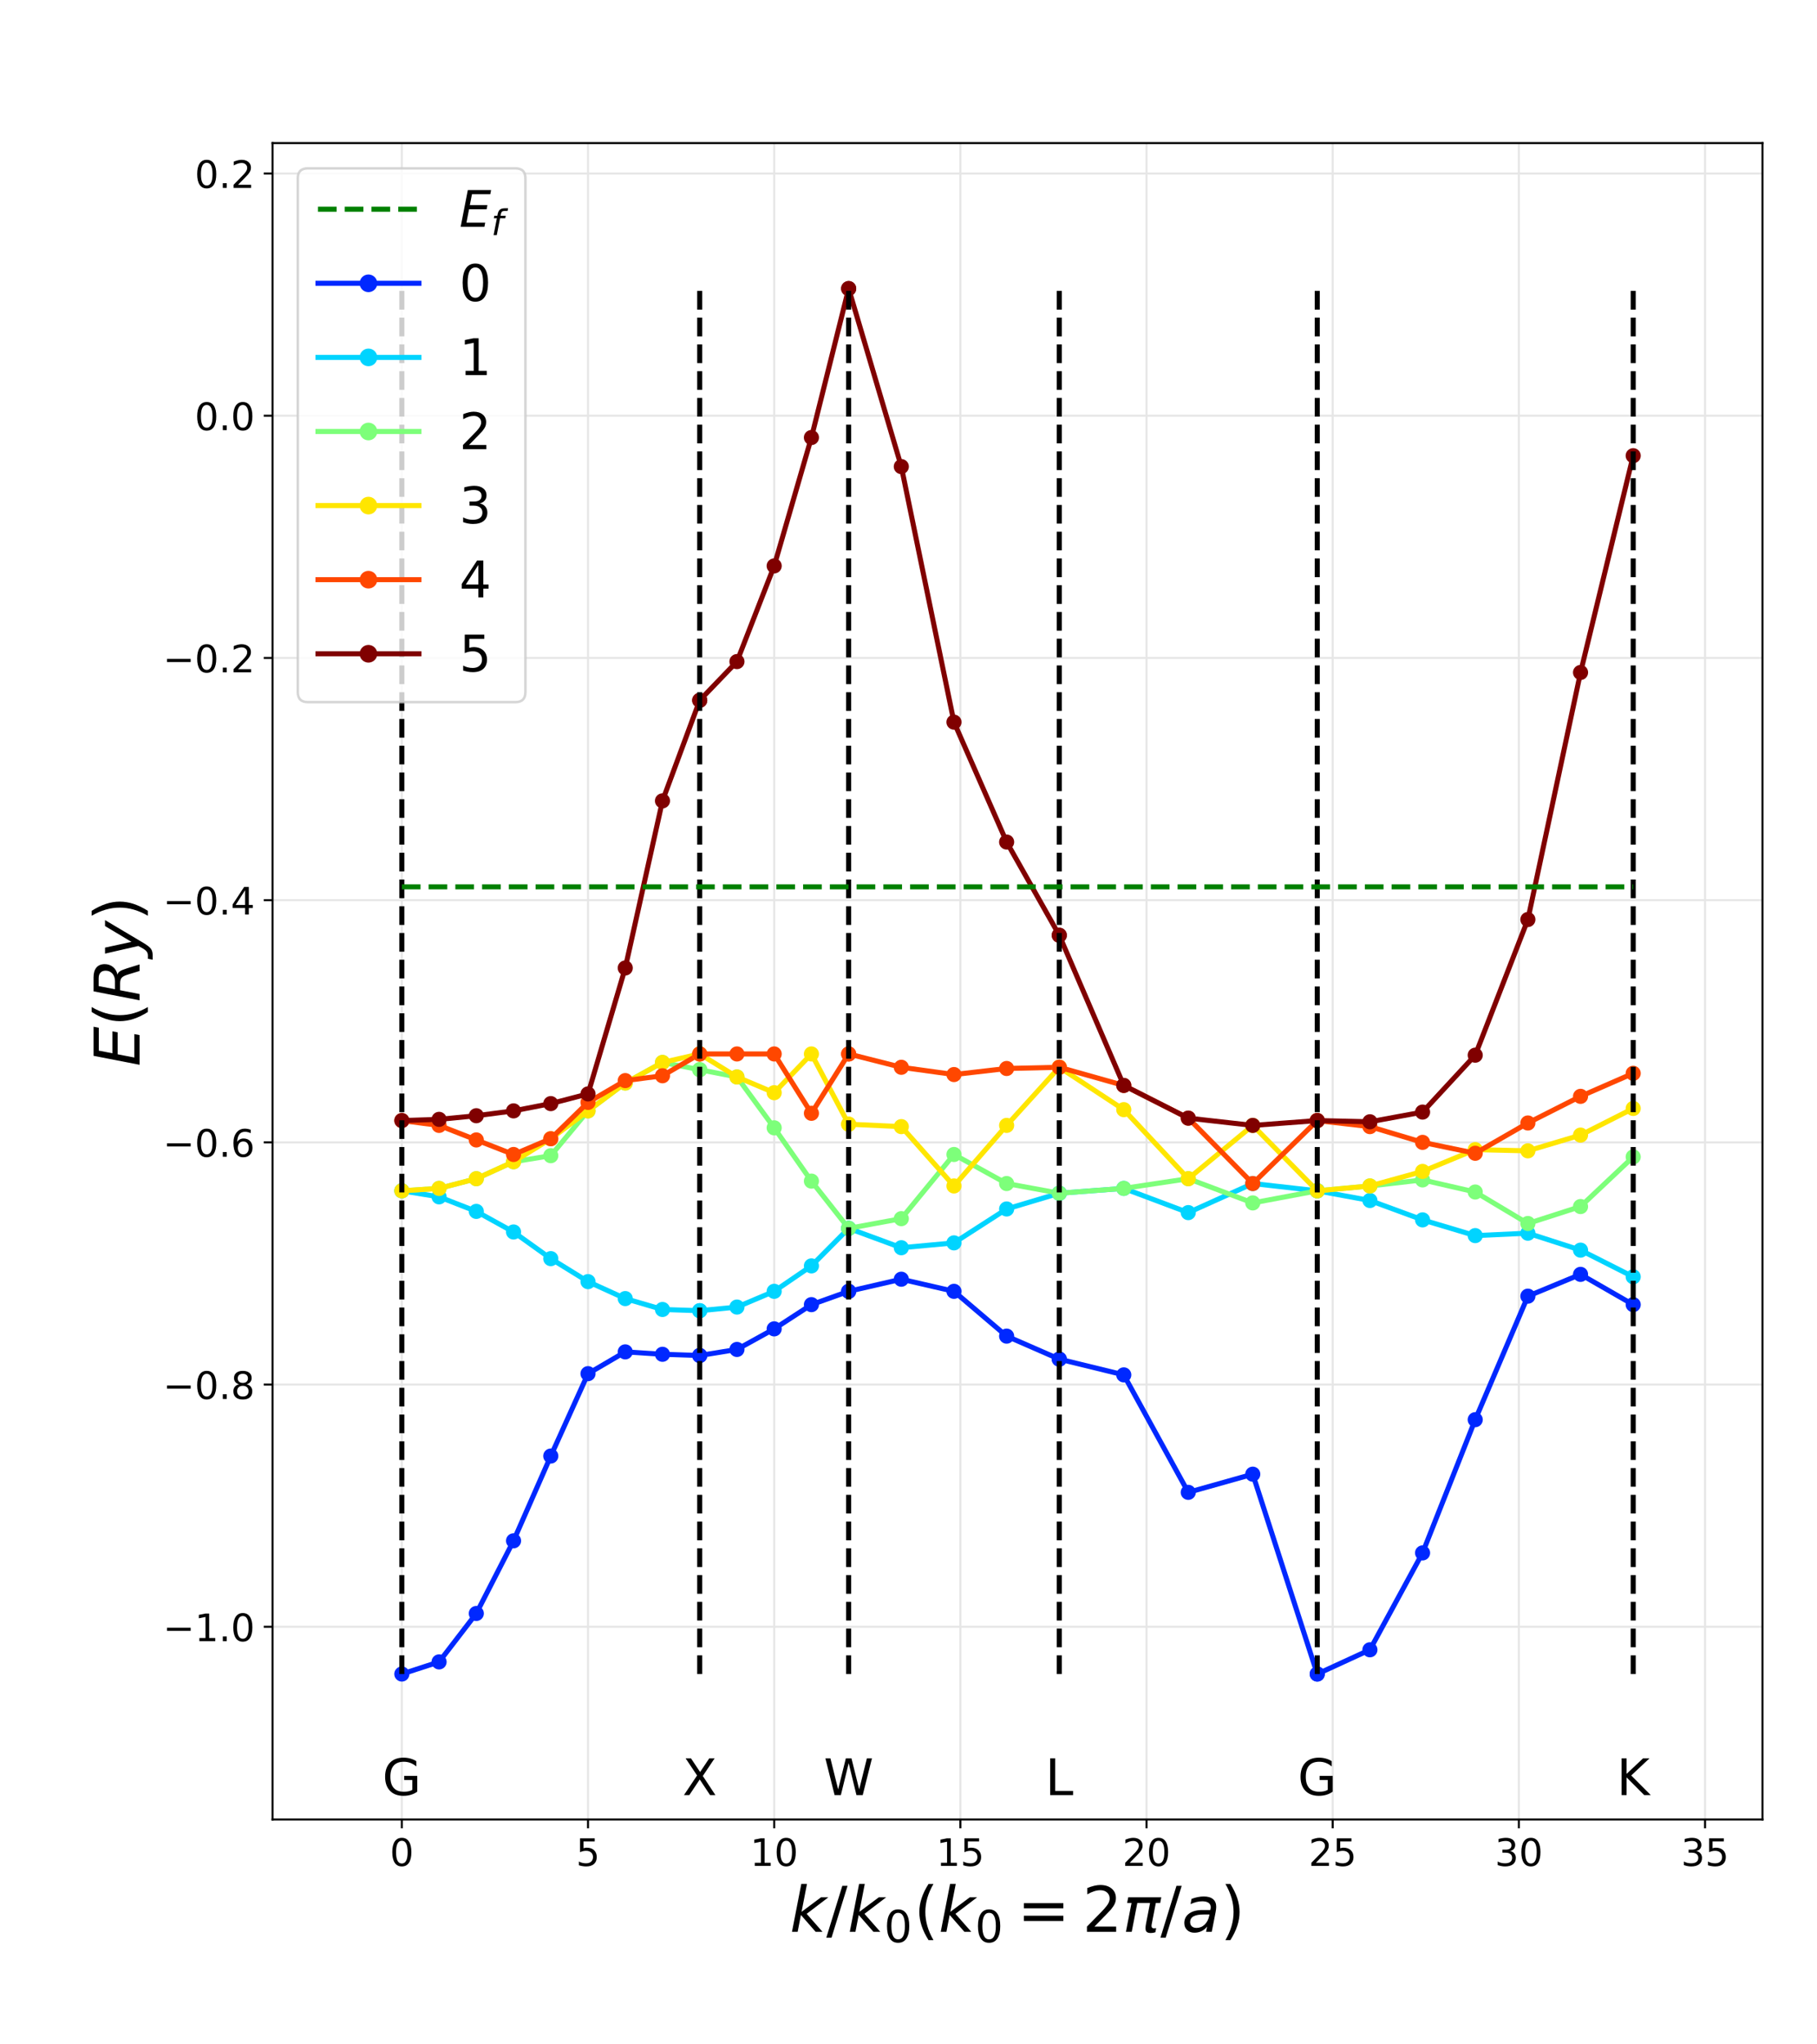 <?xml version="1.0" encoding="utf-8" standalone="no"?>
<!DOCTYPE svg PUBLIC "-//W3C//DTD SVG 1.1//EN"
  "http://www.w3.org/Graphics/SVG/1.1/DTD/svg11.dtd">
<!-- Created with matplotlib (https://matplotlib.org/) -->
<svg height="810pt" version="1.1" viewBox="0 0 720 810" width="720pt" xmlns="http://www.w3.org/2000/svg" xmlns:xlink="http://www.w3.org/1999/xlink">
 <defs>
  <style type="text/css">*{stroke-linecap:butt;stroke-linejoin:round;}</style>
 </defs>
 <g id="figure_1">
  <g id="patch_1">
   <path d="M 0 810 
L 720 810 
L 720 0 
L 0 0 
z
" style="fill:#ffffff;"/>
  </g>
  <g id="axes_1">
   <g id="patch_2">
    <path d="M 108 720.9 
L 698.4 720.9 
L 698.4 56.7 
L 108 56.7 
z
" style="fill:#ffffff;"/>
   </g>
   <g id="matplotlib.axis_1">
    <g id="xtick_1">
     <g id="line2d_1">
      <path clip-path="url(#p0146013456)" d="M 159.233 720.9 
L 159.233 56.7 
" style="fill:none;stroke:#e6e6e6;stroke-linecap:square;stroke-width:0.8;"/>
     </g>
     <g id="line2d_2">
      <defs>
       <path d="M 0 0 
L 0 3.5 
" id="m170d271cd5" style="stroke:#000000;stroke-width:0.8;"/>
      </defs>
      <g>
       <use style="stroke:#000000;stroke-width:0.8;" x="159.233" xlink:href="#m170d271cd5" y="720.9"/>
      </g>
     </g>
     <g id="text_1">
      <!-- 0 -->
      <g transform="translate(154.461 739.298)scale(0.15 -0.15)">
       <defs>
        <path d="M 31.781 66.406 
Q 24.172 66.406 20.328 58.906 
Q 16.5 51.422 16.5 36.375 
Q 16.5 21.391 20.328 13.891 
Q 24.172 6.391 31.781 6.391 
Q 39.453 6.391 43.281 13.891 
Q 47.125 21.391 47.125 36.375 
Q 47.125 51.422 43.281 58.906 
Q 39.453 66.406 31.781 66.406 
z
M 31.781 74.219 
Q 44.047 74.219 50.516 64.516 
Q 56.984 54.828 56.984 36.375 
Q 56.984 17.969 50.516 8.266 
Q 44.047 -1.422 31.781 -1.422 
Q 19.531 -1.422 13.062 8.266 
Q 6.594 17.969 6.594 36.375 
Q 6.594 54.828 13.062 64.516 
Q 19.531 74.219 31.781 74.219 
z
" id="DejaVuSans-48"/>
       </defs>
       <use xlink:href="#DejaVuSans-48"/>
      </g>
     </g>
    </g>
    <g id="xtick_2">
     <g id="line2d_3">
      <path clip-path="url(#p0146013456)" d="M 233.005 720.9 
L 233.005 56.7 
" style="fill:none;stroke:#e6e6e6;stroke-linecap:square;stroke-width:0.8;"/>
     </g>
     <g id="line2d_4">
      <g>
       <use style="stroke:#000000;stroke-width:0.8;" x="233.005" xlink:href="#m170d271cd5" y="720.9"/>
      </g>
     </g>
     <g id="text_2">
      <!-- 5 -->
      <g transform="translate(228.233 739.298)scale(0.15 -0.15)">
       <defs>
        <path d="M 10.797 72.906 
L 49.516 72.906 
L 49.516 64.594 
L 19.828 64.594 
L 19.828 46.734 
Q 21.969 47.469 24.109 47.828 
Q 26.266 48.188 28.422 48.188 
Q 40.625 48.188 47.75 41.5 
Q 54.891 34.812 54.891 23.391 
Q 54.891 11.625 47.562 5.094 
Q 40.234 -1.422 26.906 -1.422 
Q 22.312 -1.422 17.547 -0.641 
Q 12.797 0.141 7.719 1.703 
L 7.719 11.625 
Q 12.109 9.234 16.797 8.062 
Q 21.484 6.891 26.703 6.891 
Q 35.156 6.891 40.078 11.328 
Q 45.016 15.766 45.016 23.391 
Q 45.016 31 40.078 35.438 
Q 35.156 39.891 26.703 39.891 
Q 22.75 39.891 18.812 39.016 
Q 14.891 38.141 10.797 36.281 
z
" id="DejaVuSans-53"/>
       </defs>
       <use xlink:href="#DejaVuSans-53"/>
      </g>
     </g>
    </g>
    <g id="xtick_3">
     <g id="line2d_5">
      <path clip-path="url(#p0146013456)" d="M 306.777 720.9 
L 306.777 56.7 
" style="fill:none;stroke:#e6e6e6;stroke-linecap:square;stroke-width:0.8;"/>
     </g>
     <g id="line2d_6">
      <g>
       <use style="stroke:#000000;stroke-width:0.8;" x="306.777" xlink:href="#m170d271cd5" y="720.9"/>
      </g>
     </g>
     <g id="text_3">
      <!-- 10 -->
      <g transform="translate(297.234 739.298)scale(0.15 -0.15)">
       <defs>
        <path d="M 12.406 8.297 
L 28.516 8.297 
L 28.516 63.922 
L 10.984 60.406 
L 10.984 69.391 
L 28.422 72.906 
L 38.281 72.906 
L 38.281 8.297 
L 54.391 8.297 
L 54.391 0 
L 12.406 0 
z
" id="DejaVuSans-49"/>
       </defs>
       <use xlink:href="#DejaVuSans-49"/>
       <use x="63.623" xlink:href="#DejaVuSans-48"/>
      </g>
     </g>
    </g>
    <g id="xtick_4">
     <g id="line2d_7">
      <path clip-path="url(#p0146013456)" d="M 380.549 720.9 
L 380.549 56.7 
" style="fill:none;stroke:#e6e6e6;stroke-linecap:square;stroke-width:0.8;"/>
     </g>
     <g id="line2d_8">
      <g>
       <use style="stroke:#000000;stroke-width:0.8;" x="380.549" xlink:href="#m170d271cd5" y="720.9"/>
      </g>
     </g>
     <g id="text_4">
      <!-- 15 -->
      <g transform="translate(371.006 739.298)scale(0.15 -0.15)">
       <use xlink:href="#DejaVuSans-49"/>
       <use x="63.623" xlink:href="#DejaVuSans-53"/>
      </g>
     </g>
    </g>
    <g id="xtick_5">
     <g id="line2d_9">
      <path clip-path="url(#p0146013456)" d="M 454.322 720.9 
L 454.322 56.7 
" style="fill:none;stroke:#e6e6e6;stroke-linecap:square;stroke-width:0.8;"/>
     </g>
     <g id="line2d_10">
      <g>
       <use style="stroke:#000000;stroke-width:0.8;" x="454.322" xlink:href="#m170d271cd5" y="720.9"/>
      </g>
     </g>
     <g id="text_5">
      <!-- 20 -->
      <g transform="translate(444.778 739.298)scale(0.15 -0.15)">
       <defs>
        <path d="M 19.188 8.297 
L 53.609 8.297 
L 53.609 0 
L 7.328 0 
L 7.328 8.297 
Q 12.938 14.109 22.625 23.891 
Q 32.328 33.688 34.812 36.531 
Q 39.547 41.844 41.422 45.531 
Q 43.312 49.219 43.312 52.781 
Q 43.312 58.594 39.234 62.25 
Q 35.156 65.922 28.609 65.922 
Q 23.969 65.922 18.812 64.312 
Q 13.672 62.703 7.812 59.422 
L 7.812 69.391 
Q 13.766 71.781 18.938 73 
Q 24.125 74.219 28.422 74.219 
Q 39.75 74.219 46.484 68.547 
Q 53.219 62.891 53.219 53.422 
Q 53.219 48.922 51.531 44.891 
Q 49.859 40.875 45.406 35.406 
Q 44.188 33.984 37.641 27.219 
Q 31.109 20.453 19.188 8.297 
z
" id="DejaVuSans-50"/>
       </defs>
       <use xlink:href="#DejaVuSans-50"/>
       <use x="63.623" xlink:href="#DejaVuSans-48"/>
      </g>
     </g>
    </g>
    <g id="xtick_6">
     <g id="line2d_11">
      <path clip-path="url(#p0146013456)" d="M 528.094 720.9 
L 528.094 56.7 
" style="fill:none;stroke:#e6e6e6;stroke-linecap:square;stroke-width:0.8;"/>
     </g>
     <g id="line2d_12">
      <g>
       <use style="stroke:#000000;stroke-width:0.8;" x="528.094" xlink:href="#m170d271cd5" y="720.9"/>
      </g>
     </g>
     <g id="text_6">
      <!-- 25 -->
      <g transform="translate(518.55 739.298)scale(0.15 -0.15)">
       <use xlink:href="#DejaVuSans-50"/>
       <use x="63.623" xlink:href="#DejaVuSans-53"/>
      </g>
     </g>
    </g>
    <g id="xtick_7">
     <g id="line2d_13">
      <path clip-path="url(#p0146013456)" d="M 601.866 720.9 
L 601.866 56.7 
" style="fill:none;stroke:#e6e6e6;stroke-linecap:square;stroke-width:0.8;"/>
     </g>
     <g id="line2d_14">
      <g>
       <use style="stroke:#000000;stroke-width:0.8;" x="601.866" xlink:href="#m170d271cd5" y="720.9"/>
      </g>
     </g>
     <g id="text_7">
      <!-- 30 -->
      <g transform="translate(592.322 739.298)scale(0.15 -0.15)">
       <defs>
        <path d="M 40.578 39.312 
Q 47.656 37.797 51.625 33 
Q 55.609 28.219 55.609 21.188 
Q 55.609 10.406 48.188 4.484 
Q 40.766 -1.422 27.094 -1.422 
Q 22.516 -1.422 17.656 -0.516 
Q 12.797 0.391 7.625 2.203 
L 7.625 11.719 
Q 11.719 9.328 16.594 8.109 
Q 21.484 6.891 26.812 6.891 
Q 36.078 6.891 40.938 10.547 
Q 45.797 14.203 45.797 21.188 
Q 45.797 27.641 41.281 31.266 
Q 36.766 34.906 28.719 34.906 
L 20.219 34.906 
L 20.219 43.016 
L 29.109 43.016 
Q 36.375 43.016 40.234 45.922 
Q 44.094 48.828 44.094 54.297 
Q 44.094 59.906 40.109 62.906 
Q 36.141 65.922 28.719 65.922 
Q 24.656 65.922 20.016 65.031 
Q 15.375 64.156 9.812 62.312 
L 9.812 71.094 
Q 15.438 72.656 20.344 73.438 
Q 25.25 74.219 29.594 74.219 
Q 40.828 74.219 47.359 69.109 
Q 53.906 64.016 53.906 55.328 
Q 53.906 49.266 50.438 45.094 
Q 46.969 40.922 40.578 39.312 
z
" id="DejaVuSans-51"/>
       </defs>
       <use xlink:href="#DejaVuSans-51"/>
       <use x="63.623" xlink:href="#DejaVuSans-48"/>
      </g>
     </g>
    </g>
    <g id="xtick_8">
     <g id="line2d_15">
      <path clip-path="url(#p0146013456)" d="M 675.638 720.9 
L 675.638 56.7 
" style="fill:none;stroke:#e6e6e6;stroke-linecap:square;stroke-width:0.8;"/>
     </g>
     <g id="line2d_16">
      <g>
       <use style="stroke:#000000;stroke-width:0.8;" x="675.638" xlink:href="#m170d271cd5" y="720.9"/>
      </g>
     </g>
     <g id="text_8">
      <!-- 35 -->
      <g transform="translate(666.094 739.298)scale(0.15 -0.15)">
       <use xlink:href="#DejaVuSans-51"/>
       <use x="63.623" xlink:href="#DejaVuSans-53"/>
      </g>
     </g>
    </g>
    <g id="text_9">
     <!-- $k/k_0(k_0=2\pi/a)$ -->
     <g transform="translate(312.95 765.413)scale(0.25 -0.25)">
      <defs>
       <path d="M 18.312 75.984 
L 27.297 75.984 
L 18.703 31.688 
L 49.516 54.688 
L 61.188 54.688 
L 26.812 28.516 
L 51.906 0 
L 41.016 0 
L 17.672 26.703 
L 12.5 0 
L 3.516 0 
z
" id="DejaVuSans-Oblique-107"/>
       <path d="M 25.391 72.906 
L 33.688 72.906 
L 8.297 -9.281 
L 0 -9.281 
z
" id="DejaVuSans-47"/>
       <path d="M 31 75.875 
Q 24.469 64.656 21.281 53.656 
Q 18.109 42.672 18.109 31.391 
Q 18.109 20.125 21.312 9.062 
Q 24.516 -2 31 -13.188 
L 23.188 -13.188 
Q 15.875 -1.703 12.234 9.375 
Q 8.594 20.453 8.594 31.391 
Q 8.594 42.281 12.203 53.312 
Q 15.828 64.359 23.188 75.875 
z
" id="DejaVuSans-40"/>
       <path d="M 10.594 45.406 
L 73.188 45.406 
L 73.188 37.203 
L 10.594 37.203 
z
M 10.594 25.484 
L 73.188 25.484 
L 73.188 17.188 
L 10.594 17.188 
z
" id="DejaVuSans-61"/>
       <path d="M 9.125 54.688 
L 61.531 54.688 
L 59.766 45.703 
L 52.875 45.703 
L 46.344 12.109 
Q 45.656 8.594 46.578 7.031 
Q 47.469 5.516 50.141 5.516 
Q 50.875 5.516 51.953 5.672 
Q 53.078 5.766 53.422 5.812 
L 52.156 -0.688 
Q 50.344 -1.312 48.484 -1.609 
Q 46.578 -1.906 44.781 -1.906 
Q 38.922 -1.906 37.312 1.266 
Q 35.688 4.5 37.359 13.094 
L 43.703 45.703 
L 23.531 45.703 
L 14.656 0 
L 5.469 0 
L 14.359 45.703 
L 7.375 45.703 
z
" id="DejaVuSans-Oblique-960"/>
       <path d="M 53.719 31.203 
L 47.609 0 
L 38.625 0 
L 40.281 8.297 
Q 36.328 3.422 31.266 1 
Q 26.219 -1.422 20.016 -1.422 
Q 13.031 -1.422 8.562 2.844 
Q 4.109 7.125 4.109 13.812 
Q 4.109 23.391 11.75 28.953 
Q 19.391 34.516 32.812 34.516 
L 45.312 34.516 
L 45.797 36.922 
Q 45.906 37.312 45.953 37.766 
Q 46 38.234 46 39.203 
Q 46 43.562 42.453 45.969 
Q 38.922 48.391 32.516 48.391 
Q 28.125 48.391 23.5 47.266 
Q 18.891 46.141 14.016 43.891 
L 15.578 52.203 
Q 20.656 54.109 25.516 55.047 
Q 30.375 56 34.906 56 
Q 44.578 56 49.625 51.797 
Q 54.688 47.609 54.688 39.594 
Q 54.688 37.984 54.438 35.812 
Q 54.203 33.641 53.719 31.203 
z
M 44 27.484 
L 35.016 27.484 
Q 23.969 27.484 18.672 24.531 
Q 13.375 21.578 13.375 15.375 
Q 13.375 11.078 16.078 8.641 
Q 18.797 6.203 23.578 6.203 
Q 30.906 6.203 36.375 11.453 
Q 41.844 16.703 43.609 25.484 
z
" id="DejaVuSans-Oblique-97"/>
       <path d="M 8.016 75.875 
L 15.828 75.875 
Q 23.141 64.359 26.781 53.312 
Q 30.422 42.281 30.422 31.391 
Q 30.422 20.453 26.781 9.375 
Q 23.141 -1.703 15.828 -13.188 
L 8.016 -13.188 
Q 14.5 -2 17.703 9.062 
Q 20.906 20.125 20.906 31.391 
Q 20.906 42.672 17.703 53.656 
Q 14.5 64.656 8.016 75.875 
z
" id="DejaVuSans-41"/>
      </defs>
      <use transform="translate(0 0.016)" xlink:href="#DejaVuSans-Oblique-107"/>
      <use transform="translate(57.91 0.016)" xlink:href="#DejaVuSans-47"/>
      <use transform="translate(91.602 0.016)" xlink:href="#DejaVuSans-Oblique-107"/>
      <use transform="translate(149.512 -16.391)scale(0.7)" xlink:href="#DejaVuSans-48"/>
      <use transform="translate(196.782 0.016)" xlink:href="#DejaVuSans-40"/>
      <use transform="translate(235.796 0.016)" xlink:href="#DejaVuSans-Oblique-107"/>
      <use transform="translate(293.706 -16.391)scale(0.7)" xlink:href="#DejaVuSans-48"/>
      <use transform="translate(360.459 0.016)" xlink:href="#DejaVuSans-61"/>
      <use transform="translate(463.73 0.016)" xlink:href="#DejaVuSans-50"/>
      <use transform="translate(527.354 0.016)" xlink:href="#DejaVuSans-Oblique-960"/>
      <use transform="translate(587.559 0.016)" xlink:href="#DejaVuSans-47"/>
      <use transform="translate(621.25 0.016)" xlink:href="#DejaVuSans-Oblique-97"/>
      <use transform="translate(682.529 0.016)" xlink:href="#DejaVuSans-41"/>
     </g>
    </g>
   </g>
   <g id="matplotlib.axis_2">
    <g id="ytick_1">
     <g id="line2d_17">
      <path clip-path="url(#p0146013456)" d="M 108 644.549 
L 698.4 644.549 
" style="fill:none;stroke:#e6e6e6;stroke-linecap:square;stroke-width:0.8;"/>
     </g>
     <g id="line2d_18">
      <defs>
       <path d="M 0 0 
L -3.5 0 
" id="m4e72b4920c" style="stroke:#000000;stroke-width:0.8;"/>
      </defs>
      <g>
       <use style="stroke:#000000;stroke-width:0.8;" x="108" xlink:href="#m4e72b4920c" y="644.549"/>
      </g>
     </g>
     <g id="text_10">
      <!-- −1.0 -->
      <g transform="translate(64.576 650.248)scale(0.15 -0.15)">
       <defs>
        <path d="M 10.594 35.5 
L 73.188 35.5 
L 73.188 27.203 
L 10.594 27.203 
z
" id="DejaVuSans-8722"/>
        <path d="M 10.688 12.406 
L 21 12.406 
L 21 0 
L 10.688 0 
z
" id="DejaVuSans-46"/>
       </defs>
       <use xlink:href="#DejaVuSans-8722"/>
       <use x="83.789" xlink:href="#DejaVuSans-49"/>
       <use x="147.412" xlink:href="#DejaVuSans-46"/>
       <use x="179.199" xlink:href="#DejaVuSans-48"/>
      </g>
     </g>
    </g>
    <g id="ytick_2">
     <g id="line2d_19">
      <path clip-path="url(#p0146013456)" d="M 108 548.583 
L 698.4 548.583 
" style="fill:none;stroke:#e6e6e6;stroke-linecap:square;stroke-width:0.8;"/>
     </g>
     <g id="line2d_20">
      <g>
       <use style="stroke:#000000;stroke-width:0.8;" x="108" xlink:href="#m4e72b4920c" y="548.583"/>
      </g>
     </g>
     <g id="text_11">
      <!-- −0.8 -->
      <g transform="translate(64.576 554.282)scale(0.15 -0.15)">
       <defs>
        <path d="M 31.781 34.625 
Q 24.75 34.625 20.719 30.859 
Q 16.703 27.094 16.703 20.516 
Q 16.703 13.922 20.719 10.156 
Q 24.75 6.391 31.781 6.391 
Q 38.812 6.391 42.859 10.172 
Q 46.922 13.969 46.922 20.516 
Q 46.922 27.094 42.891 30.859 
Q 38.875 34.625 31.781 34.625 
z
M 21.922 38.812 
Q 15.578 40.375 12.031 44.719 
Q 8.5 49.078 8.5 55.328 
Q 8.5 64.062 14.719 69.141 
Q 20.953 74.219 31.781 74.219 
Q 42.672 74.219 48.875 69.141 
Q 55.078 64.062 55.078 55.328 
Q 55.078 49.078 51.531 44.719 
Q 48 40.375 41.703 38.812 
Q 48.828 37.156 52.797 32.312 
Q 56.781 27.484 56.781 20.516 
Q 56.781 9.906 50.312 4.234 
Q 43.844 -1.422 31.781 -1.422 
Q 19.734 -1.422 13.25 4.234 
Q 6.781 9.906 6.781 20.516 
Q 6.781 27.484 10.781 32.312 
Q 14.797 37.156 21.922 38.812 
z
M 18.312 54.391 
Q 18.312 48.734 21.844 45.562 
Q 25.391 42.391 31.781 42.391 
Q 38.141 42.391 41.719 45.562 
Q 45.312 48.734 45.312 54.391 
Q 45.312 60.062 41.719 63.234 
Q 38.141 66.406 31.781 66.406 
Q 25.391 66.406 21.844 63.234 
Q 18.312 60.062 18.312 54.391 
z
" id="DejaVuSans-56"/>
       </defs>
       <use xlink:href="#DejaVuSans-8722"/>
       <use x="83.789" xlink:href="#DejaVuSans-48"/>
       <use x="147.412" xlink:href="#DejaVuSans-46"/>
       <use x="179.199" xlink:href="#DejaVuSans-56"/>
      </g>
     </g>
    </g>
    <g id="ytick_3">
     <g id="line2d_21">
      <path clip-path="url(#p0146013456)" d="M 108 452.617 
L 698.4 452.617 
" style="fill:none;stroke:#e6e6e6;stroke-linecap:square;stroke-width:0.8;"/>
     </g>
     <g id="line2d_22">
      <g>
       <use style="stroke:#000000;stroke-width:0.8;" x="108" xlink:href="#m4e72b4920c" y="452.617"/>
      </g>
     </g>
     <g id="text_12">
      <!-- −0.6 -->
      <g transform="translate(64.576 458.316)scale(0.15 -0.15)">
       <defs>
        <path d="M 33.016 40.375 
Q 26.375 40.375 22.484 35.828 
Q 18.609 31.297 18.609 23.391 
Q 18.609 15.531 22.484 10.953 
Q 26.375 6.391 33.016 6.391 
Q 39.656 6.391 43.531 10.953 
Q 47.406 15.531 47.406 23.391 
Q 47.406 31.297 43.531 35.828 
Q 39.656 40.375 33.016 40.375 
z
M 52.594 71.297 
L 52.594 62.312 
Q 48.875 64.062 45.094 64.984 
Q 41.312 65.922 37.594 65.922 
Q 27.828 65.922 22.672 59.328 
Q 17.531 52.734 16.797 39.406 
Q 19.672 43.656 24.016 45.922 
Q 28.375 48.188 33.594 48.188 
Q 44.578 48.188 50.953 41.516 
Q 57.328 34.859 57.328 23.391 
Q 57.328 12.156 50.688 5.359 
Q 44.047 -1.422 33.016 -1.422 
Q 20.359 -1.422 13.672 8.266 
Q 6.984 17.969 6.984 36.375 
Q 6.984 53.656 15.188 63.938 
Q 23.391 74.219 37.203 74.219 
Q 40.922 74.219 44.703 73.484 
Q 48.484 72.75 52.594 71.297 
z
" id="DejaVuSans-54"/>
       </defs>
       <use xlink:href="#DejaVuSans-8722"/>
       <use x="83.789" xlink:href="#DejaVuSans-48"/>
       <use x="147.412" xlink:href="#DejaVuSans-46"/>
       <use x="179.199" xlink:href="#DejaVuSans-54"/>
      </g>
     </g>
    </g>
    <g id="ytick_4">
     <g id="line2d_23">
      <path clip-path="url(#p0146013456)" d="M 108 356.651 
L 698.4 356.651 
" style="fill:none;stroke:#e6e6e6;stroke-linecap:square;stroke-width:0.8;"/>
     </g>
     <g id="line2d_24">
      <g>
       <use style="stroke:#000000;stroke-width:0.8;" x="108" xlink:href="#m4e72b4920c" y="356.651"/>
      </g>
     </g>
     <g id="text_13">
      <!-- −0.4 -->
      <g transform="translate(64.576 362.35)scale(0.15 -0.15)">
       <defs>
        <path d="M 37.797 64.312 
L 12.891 25.391 
L 37.797 25.391 
z
M 35.203 72.906 
L 47.609 72.906 
L 47.609 25.391 
L 58.016 25.391 
L 58.016 17.188 
L 47.609 17.188 
L 47.609 0 
L 37.797 0 
L 37.797 17.188 
L 4.891 17.188 
L 4.891 26.703 
z
" id="DejaVuSans-52"/>
       </defs>
       <use xlink:href="#DejaVuSans-8722"/>
       <use x="83.789" xlink:href="#DejaVuSans-48"/>
       <use x="147.412" xlink:href="#DejaVuSans-46"/>
       <use x="179.199" xlink:href="#DejaVuSans-52"/>
      </g>
     </g>
    </g>
    <g id="ytick_5">
     <g id="line2d_25">
      <path clip-path="url(#p0146013456)" d="M 108 260.685 
L 698.4 260.685 
" style="fill:none;stroke:#e6e6e6;stroke-linecap:square;stroke-width:0.8;"/>
     </g>
     <g id="line2d_26">
      <g>
       <use style="stroke:#000000;stroke-width:0.8;" x="108" xlink:href="#m4e72b4920c" y="260.685"/>
      </g>
     </g>
     <g id="text_14">
      <!-- −0.2 -->
      <g transform="translate(64.576 266.384)scale(0.15 -0.15)">
       <use xlink:href="#DejaVuSans-8722"/>
       <use x="83.789" xlink:href="#DejaVuSans-48"/>
       <use x="147.412" xlink:href="#DejaVuSans-46"/>
       <use x="179.199" xlink:href="#DejaVuSans-50"/>
      </g>
     </g>
    </g>
    <g id="ytick_6">
     <g id="line2d_27">
      <path clip-path="url(#p0146013456)" d="M 108 164.719 
L 698.4 164.719 
" style="fill:none;stroke:#e6e6e6;stroke-linecap:square;stroke-width:0.8;"/>
     </g>
     <g id="line2d_28">
      <g>
       <use style="stroke:#000000;stroke-width:0.8;" x="108" xlink:href="#m4e72b4920c" y="164.719"/>
      </g>
     </g>
     <g id="text_15">
      <!-- 0.0 -->
      <g transform="translate(77.145 170.418)scale(0.15 -0.15)">
       <use xlink:href="#DejaVuSans-48"/>
       <use x="63.623" xlink:href="#DejaVuSans-46"/>
       <use x="95.41" xlink:href="#DejaVuSans-48"/>
      </g>
     </g>
    </g>
    <g id="ytick_7">
     <g id="line2d_29">
      <path clip-path="url(#p0146013456)" d="M 108 68.753 
L 698.4 68.753 
" style="fill:none;stroke:#e6e6e6;stroke-linecap:square;stroke-width:0.8;"/>
     </g>
     <g id="line2d_30">
      <g>
       <use style="stroke:#000000;stroke-width:0.8;" x="108" xlink:href="#m4e72b4920c" y="68.753"/>
      </g>
     </g>
     <g id="text_16">
      <!-- 0.2 -->
      <g transform="translate(77.145 74.452)scale(0.15 -0.15)">
       <use xlink:href="#DejaVuSans-48"/>
       <use x="63.623" xlink:href="#DejaVuSans-46"/>
       <use x="95.41" xlink:href="#DejaVuSans-50"/>
      </g>
     </g>
    </g>
    <g id="text_17">
     <!-- $E(Ry)$ -->
     <g transform="translate(55.326 422.55)rotate(-90)scale(0.25 -0.25)">
      <defs>
       <path d="M 16.891 72.906 
L 62.984 72.906 
L 61.375 64.594 
L 25.094 64.594 
L 20.906 43.016 
L 55.719 43.016 
L 54.109 34.719 
L 19.281 34.719 
L 14.203 8.297 
L 51.312 8.297 
L 49.703 0 
L 2.688 0 
z
" id="DejaVuSans-Oblique-69"/>
       <path d="M 25.203 64.797 
L 20.219 38.922 
L 32.906 38.922 
Q 40.375 38.922 44.984 43.047 
Q 49.609 47.172 49.609 53.812 
Q 49.609 59.125 46.5 61.953 
Q 43.406 64.797 37.594 64.797 
z
M 43.312 35.016 
Q 46.438 34.281 48.516 31.391 
Q 50.594 28.516 53.328 19.922 
L 59.516 0 
L 49.125 0 
L 43.406 18.703 
Q 41.219 25.922 38.328 28.359 
Q 35.453 30.812 29.5 30.812 
L 18.609 30.812 
L 12.594 0 
L 2.688 0 
L 16.891 72.906 
L 39.109 72.906 
Q 49.219 72.906 54.609 68.328 
Q 60.016 63.766 60.016 55.172 
Q 60.016 47.562 55.422 41.984 
Q 50.828 36.422 43.312 35.016 
z
" id="DejaVuSans-Oblique-82"/>
       <path d="M 24.812 -5.078 
Q 18.562 -15.578 14.625 -18.188 
Q 10.688 -20.797 4.594 -20.797 
L -2.484 -20.797 
L -0.984 -13.281 
L 4.203 -13.281 
Q 7.953 -13.281 10.594 -11.234 
Q 13.234 -9.188 16.5 -3.219 
L 19.281 2 
L 7.172 54.688 
L 16.703 54.688 
L 25.781 12.797 
L 50.875 54.688 
L 60.297 54.688 
z
" id="DejaVuSans-Oblique-121"/>
      </defs>
      <use transform="translate(0 0.125)" xlink:href="#DejaVuSans-Oblique-69"/>
      <use transform="translate(63.184 0.125)" xlink:href="#DejaVuSans-40"/>
      <use transform="translate(102.197 0.125)" xlink:href="#DejaVuSans-Oblique-82"/>
      <use transform="translate(171.68 0.125)" xlink:href="#DejaVuSans-Oblique-121"/>
      <use transform="translate(230.859 0.125)" xlink:href="#DejaVuSans-41"/>
     </g>
    </g>
   </g>
   <g id="line2d_31">
    <path clip-path="url(#p0146013456)" d="M 159.233 663.263 
L 173.987 658.465 
L 188.742 639.271 
L 203.496 610.481 
L 218.251 576.893 
L 233.005 544.265 
L 247.76 535.628 
L 262.514 536.588 
L 277.268 537.067 
" style="fill:none;stroke:#0028ff;stroke-linecap:square;stroke-width:2;"/>
    <defs>
     <path d="M 0 2.5 
C 0.663 2.5 1.299 2.237 1.768 1.768 
C 2.237 1.299 2.5 0.663 2.5 0 
C 2.5 -0.663 2.237 -1.299 1.768 -1.768 
C 1.299 -2.237 0.663 -2.5 0 -2.5 
C -0.663 -2.5 -1.299 -2.237 -1.768 -1.768 
C -2.237 -1.299 -2.5 -0.663 -2.5 0 
C -2.5 0.663 -2.237 1.299 -1.768 1.768 
C -1.299 2.237 -0.663 2.5 0 2.5 
z
" id="ma9a9732bdf" style="stroke:#0028ff;"/>
    </defs>
    <g clip-path="url(#p0146013456)">
     <use style="fill:#0028ff;stroke:#0028ff;" x="159.233" xlink:href="#ma9a9732bdf" y="663.263"/>
     <use style="fill:#0028ff;stroke:#0028ff;" x="173.987" xlink:href="#ma9a9732bdf" y="658.465"/>
     <use style="fill:#0028ff;stroke:#0028ff;" x="188.742" xlink:href="#ma9a9732bdf" y="639.271"/>
     <use style="fill:#0028ff;stroke:#0028ff;" x="203.496" xlink:href="#ma9a9732bdf" y="610.481"/>
     <use style="fill:#0028ff;stroke:#0028ff;" x="218.251" xlink:href="#ma9a9732bdf" y="576.893"/>
     <use style="fill:#0028ff;stroke:#0028ff;" x="233.005" xlink:href="#ma9a9732bdf" y="544.265"/>
     <use style="fill:#0028ff;stroke:#0028ff;" x="247.76" xlink:href="#ma9a9732bdf" y="535.628"/>
     <use style="fill:#0028ff;stroke:#0028ff;" x="262.514" xlink:href="#ma9a9732bdf" y="536.588"/>
     <use style="fill:#0028ff;stroke:#0028ff;" x="277.268" xlink:href="#ma9a9732bdf" y="537.067"/>
    </g>
   </g>
   <g id="line2d_32">
    <path clip-path="url(#p0146013456)" d="M 159.233 471.811 
L 173.987 474.21 
L 188.742 479.968 
L 203.496 488.125 
L 218.251 498.681 
L 233.005 507.798 
L 247.76 514.515 
L 262.514 518.834 
L 277.268 519.314 
" style="fill:none;stroke:#00d4ff;stroke-linecap:square;stroke-width:2;"/>
    <defs>
     <path d="M 0 2.5 
C 0.663 2.5 1.299 2.237 1.768 1.768 
C 2.237 1.299 2.5 0.663 2.5 0 
C 2.5 -0.663 2.237 -1.299 1.768 -1.768 
C 1.299 -2.237 0.663 -2.5 0 -2.5 
C -0.663 -2.5 -1.299 -2.237 -1.768 -1.768 
C -2.237 -1.299 -2.5 -0.663 -2.5 0 
C -2.5 0.663 -2.237 1.299 -1.768 1.768 
C -1.299 2.237 -0.663 2.5 0 2.5 
z
" id="m35da5cf509" style="stroke:#00d4ff;"/>
    </defs>
    <g clip-path="url(#p0146013456)">
     <use style="fill:#00d4ff;stroke:#00d4ff;" x="159.233" xlink:href="#m35da5cf509" y="471.811"/>
     <use style="fill:#00d4ff;stroke:#00d4ff;" x="173.987" xlink:href="#m35da5cf509" y="474.21"/>
     <use style="fill:#00d4ff;stroke:#00d4ff;" x="188.742" xlink:href="#m35da5cf509" y="479.968"/>
     <use style="fill:#00d4ff;stroke:#00d4ff;" x="203.496" xlink:href="#m35da5cf509" y="488.125"/>
     <use style="fill:#00d4ff;stroke:#00d4ff;" x="218.251" xlink:href="#m35da5cf509" y="498.681"/>
     <use style="fill:#00d4ff;stroke:#00d4ff;" x="233.005" xlink:href="#m35da5cf509" y="507.798"/>
     <use style="fill:#00d4ff;stroke:#00d4ff;" x="247.76" xlink:href="#m35da5cf509" y="514.515"/>
     <use style="fill:#00d4ff;stroke:#00d4ff;" x="262.514" xlink:href="#m35da5cf509" y="518.834"/>
     <use style="fill:#00d4ff;stroke:#00d4ff;" x="277.268" xlink:href="#m35da5cf509" y="519.314"/>
    </g>
   </g>
   <g id="line2d_33">
    <path clip-path="url(#p0146013456)" d="M 159.233 471.811 
L 173.987 470.851 
L 188.742 467.012 
L 203.496 460.295 
L 218.251 457.896 
L 233.005 440.142 
L 247.76 429.106 
L 262.514 420.949 
L 277.268 423.828 
" style="fill:none;stroke:#7dff7a;stroke-linecap:square;stroke-width:2;"/>
    <defs>
     <path d="M 0 2.5 
C 0.663 2.5 1.299 2.237 1.768 1.768 
C 2.237 1.299 2.5 0.663 2.5 0 
C 2.5 -0.663 2.237 -1.299 1.768 -1.768 
C 1.299 -2.237 0.663 -2.5 0 -2.5 
C -0.663 -2.5 -1.299 -2.237 -1.768 -1.768 
C -2.237 -1.299 -2.5 -0.663 -2.5 0 
C -2.5 0.663 -2.237 1.299 -1.768 1.768 
C -1.299 2.237 -0.663 2.5 0 2.5 
z
" id="m42f88a4734" style="stroke:#7dff7a;"/>
    </defs>
    <g clip-path="url(#p0146013456)">
     <use style="fill:#7dff7a;stroke:#7dff7a;" x="159.233" xlink:href="#m42f88a4734" y="471.811"/>
     <use style="fill:#7dff7a;stroke:#7dff7a;" x="173.987" xlink:href="#m42f88a4734" y="470.851"/>
     <use style="fill:#7dff7a;stroke:#7dff7a;" x="188.742" xlink:href="#m42f88a4734" y="467.012"/>
     <use style="fill:#7dff7a;stroke:#7dff7a;" x="203.496" xlink:href="#m42f88a4734" y="460.295"/>
     <use style="fill:#7dff7a;stroke:#7dff7a;" x="218.251" xlink:href="#m42f88a4734" y="457.896"/>
     <use style="fill:#7dff7a;stroke:#7dff7a;" x="233.005" xlink:href="#m42f88a4734" y="440.142"/>
     <use style="fill:#7dff7a;stroke:#7dff7a;" x="247.76" xlink:href="#m42f88a4734" y="429.106"/>
     <use style="fill:#7dff7a;stroke:#7dff7a;" x="262.514" xlink:href="#m42f88a4734" y="420.949"/>
     <use style="fill:#7dff7a;stroke:#7dff7a;" x="277.268" xlink:href="#m42f88a4734" y="423.828"/>
    </g>
   </g>
   <g id="line2d_34">
    <path clip-path="url(#p0146013456)" d="M 159.233 471.811 
L 173.987 470.851 
L 188.742 467.012 
L 203.496 460.295 
L 218.251 451.178 
L 233.005 440.142 
L 247.76 429.106 
L 262.514 420.949 
L 277.268 417.59 
" style="fill:none;stroke:#ffe600;stroke-linecap:square;stroke-width:2;"/>
    <defs>
     <path d="M 0 2.5 
C 0.663 2.5 1.299 2.237 1.768 1.768 
C 2.237 1.299 2.5 0.663 2.5 0 
C 2.5 -0.663 2.237 -1.299 1.768 -1.768 
C 1.299 -2.237 0.663 -2.5 0 -2.5 
C -0.663 -2.5 -1.299 -2.237 -1.768 -1.768 
C -2.237 -1.299 -2.5 -0.663 -2.5 0 
C -2.5 0.663 -2.237 1.299 -1.768 1.768 
C -1.299 2.237 -0.663 2.5 0 2.5 
z
" id="m6030e50a50" style="stroke:#ffe600;"/>
    </defs>
    <g clip-path="url(#p0146013456)">
     <use style="fill:#ffe600;stroke:#ffe600;" x="159.233" xlink:href="#m6030e50a50" y="471.811"/>
     <use style="fill:#ffe600;stroke:#ffe600;" x="173.987" xlink:href="#m6030e50a50" y="470.851"/>
     <use style="fill:#ffe600;stroke:#ffe600;" x="188.742" xlink:href="#m6030e50a50" y="467.012"/>
     <use style="fill:#ffe600;stroke:#ffe600;" x="203.496" xlink:href="#m6030e50a50" y="460.295"/>
     <use style="fill:#ffe600;stroke:#ffe600;" x="218.251" xlink:href="#m6030e50a50" y="451.178"/>
     <use style="fill:#ffe600;stroke:#ffe600;" x="233.005" xlink:href="#m6030e50a50" y="440.142"/>
     <use style="fill:#ffe600;stroke:#ffe600;" x="247.76" xlink:href="#m6030e50a50" y="429.106"/>
     <use style="fill:#ffe600;stroke:#ffe600;" x="262.514" xlink:href="#m6030e50a50" y="420.949"/>
     <use style="fill:#ffe600;stroke:#ffe600;" x="277.268" xlink:href="#m6030e50a50" y="417.59"/>
    </g>
   </g>
   <g id="line2d_35">
    <path clip-path="url(#p0146013456)" d="M 159.233 443.98 
L 173.987 445.9 
L 188.742 451.658 
L 203.496 457.416 
L 218.251 451.178 
L 233.005 436.783 
L 247.76 428.146 
L 262.514 426.227 
L 277.268 417.59 
" style="fill:none;stroke:#ff4700;stroke-linecap:square;stroke-width:2;"/>
    <defs>
     <path d="M 0 2.5 
C 0.663 2.5 1.299 2.237 1.768 1.768 
C 2.237 1.299 2.5 0.663 2.5 0 
C 2.5 -0.663 2.237 -1.299 1.768 -1.768 
C 1.299 -2.237 0.663 -2.5 0 -2.5 
C -0.663 -2.5 -1.299 -2.237 -1.768 -1.768 
C -2.237 -1.299 -2.5 -0.663 -2.5 0 
C -2.5 0.663 -2.237 1.299 -1.768 1.768 
C -1.299 2.237 -0.663 2.5 0 2.5 
z
" id="m897efa0b2e" style="stroke:#ff4700;"/>
    </defs>
    <g clip-path="url(#p0146013456)">
     <use style="fill:#ff4700;stroke:#ff4700;" x="159.233" xlink:href="#m897efa0b2e" y="443.98"/>
     <use style="fill:#ff4700;stroke:#ff4700;" x="173.987" xlink:href="#m897efa0b2e" y="445.9"/>
     <use style="fill:#ff4700;stroke:#ff4700;" x="188.742" xlink:href="#m897efa0b2e" y="451.658"/>
     <use style="fill:#ff4700;stroke:#ff4700;" x="203.496" xlink:href="#m897efa0b2e" y="457.416"/>
     <use style="fill:#ff4700;stroke:#ff4700;" x="218.251" xlink:href="#m897efa0b2e" y="451.178"/>
     <use style="fill:#ff4700;stroke:#ff4700;" x="233.005" xlink:href="#m897efa0b2e" y="436.783"/>
     <use style="fill:#ff4700;stroke:#ff4700;" x="247.76" xlink:href="#m897efa0b2e" y="428.146"/>
     <use style="fill:#ff4700;stroke:#ff4700;" x="262.514" xlink:href="#m897efa0b2e" y="426.227"/>
     <use style="fill:#ff4700;stroke:#ff4700;" x="277.268" xlink:href="#m897efa0b2e" y="417.59"/>
    </g>
   </g>
   <g id="line2d_36">
    <path clip-path="url(#p0146013456)" d="M 159.233 443.98 
L 173.987 443.501 
L 188.742 442.061 
L 203.496 440.142 
L 218.251 437.263 
L 233.005 433.424 
L 247.76 383.522 
L 262.514 317.305 
L 277.268 277.479 
" style="fill:none;stroke:#800000;stroke-linecap:square;stroke-width:2;"/>
    <defs>
     <path d="M 0 2.5 
C 0.663 2.5 1.299 2.237 1.768 1.768 
C 2.237 1.299 2.5 0.663 2.5 0 
C 2.5 -0.663 2.237 -1.299 1.768 -1.768 
C 1.299 -2.237 0.663 -2.5 0 -2.5 
C -0.663 -2.5 -1.299 -2.237 -1.768 -1.768 
C -2.237 -1.299 -2.5 -0.663 -2.5 0 
C -2.5 0.663 -2.237 1.299 -1.768 1.768 
C -1.299 2.237 -0.663 2.5 0 2.5 
z
" id="mec75b552d7" style="stroke:#800000;"/>
    </defs>
    <g clip-path="url(#p0146013456)">
     <use style="fill:#800000;stroke:#800000;" x="159.233" xlink:href="#mec75b552d7" y="443.98"/>
     <use style="fill:#800000;stroke:#800000;" x="173.987" xlink:href="#mec75b552d7" y="443.501"/>
     <use style="fill:#800000;stroke:#800000;" x="188.742" xlink:href="#mec75b552d7" y="442.061"/>
     <use style="fill:#800000;stroke:#800000;" x="203.496" xlink:href="#mec75b552d7" y="440.142"/>
     <use style="fill:#800000;stroke:#800000;" x="218.251" xlink:href="#mec75b552d7" y="437.263"/>
     <use style="fill:#800000;stroke:#800000;" x="233.005" xlink:href="#mec75b552d7" y="433.424"/>
     <use style="fill:#800000;stroke:#800000;" x="247.76" xlink:href="#mec75b552d7" y="383.522"/>
     <use style="fill:#800000;stroke:#800000;" x="262.514" xlink:href="#mec75b552d7" y="317.305"/>
     <use style="fill:#800000;stroke:#800000;" x="277.268" xlink:href="#mec75b552d7" y="277.479"/>
    </g>
   </g>
   <g id="line2d_37">
    <path clip-path="url(#p0146013456)" d="M 159.233 663.263 
L 159.233 114.337 
" style="fill:none;stroke:#000000;stroke-dasharray:7.4,3.2;stroke-dashoffset:0;stroke-width:2;"/>
   </g>
   <g id="line2d_38">
    <path clip-path="url(#p0146013456)" d="M 277.268 537.067 
L 292.023 534.668 
L 306.777 526.511 
L 321.532 516.915 
L 336.286 511.637 
" style="fill:none;stroke:#0028ff;stroke-linecap:square;stroke-width:2;"/>
    <g clip-path="url(#p0146013456)">
     <use style="fill:#0028ff;stroke:#0028ff;" x="277.268" xlink:href="#ma9a9732bdf" y="537.067"/>
     <use style="fill:#0028ff;stroke:#0028ff;" x="292.023" xlink:href="#ma9a9732bdf" y="534.668"/>
     <use style="fill:#0028ff;stroke:#0028ff;" x="306.777" xlink:href="#ma9a9732bdf" y="526.511"/>
     <use style="fill:#0028ff;stroke:#0028ff;" x="321.532" xlink:href="#ma9a9732bdf" y="516.915"/>
     <use style="fill:#0028ff;stroke:#0028ff;" x="336.286" xlink:href="#ma9a9732bdf" y="511.637"/>
    </g>
   </g>
   <g id="line2d_39">
    <path clip-path="url(#p0146013456)" d="M 277.268 519.314 
L 292.023 517.874 
L 306.777 511.637 
L 321.532 501.56 
L 336.286 486.685 
" style="fill:none;stroke:#00d4ff;stroke-linecap:square;stroke-width:2;"/>
    <g clip-path="url(#p0146013456)">
     <use style="fill:#00d4ff;stroke:#00d4ff;" x="277.268" xlink:href="#m35da5cf509" y="519.314"/>
     <use style="fill:#00d4ff;stroke:#00d4ff;" x="292.023" xlink:href="#m35da5cf509" y="517.874"/>
     <use style="fill:#00d4ff;stroke:#00d4ff;" x="306.777" xlink:href="#m35da5cf509" y="511.637"/>
     <use style="fill:#00d4ff;stroke:#00d4ff;" x="321.532" xlink:href="#m35da5cf509" y="501.56"/>
     <use style="fill:#00d4ff;stroke:#00d4ff;" x="336.286" xlink:href="#m35da5cf509" y="486.685"/>
    </g>
   </g>
   <g id="line2d_40">
    <path clip-path="url(#p0146013456)" d="M 277.268 423.828 
L 292.023 426.707 
L 306.777 446.859 
L 321.532 467.972 
L 336.286 486.685 
" style="fill:none;stroke:#7dff7a;stroke-linecap:square;stroke-width:2;"/>
    <g clip-path="url(#p0146013456)">
     <use style="fill:#7dff7a;stroke:#7dff7a;" x="277.268" xlink:href="#m42f88a4734" y="423.828"/>
     <use style="fill:#7dff7a;stroke:#7dff7a;" x="292.023" xlink:href="#m42f88a4734" y="426.707"/>
     <use style="fill:#7dff7a;stroke:#7dff7a;" x="306.777" xlink:href="#m42f88a4734" y="446.859"/>
     <use style="fill:#7dff7a;stroke:#7dff7a;" x="321.532" xlink:href="#m42f88a4734" y="467.972"/>
     <use style="fill:#7dff7a;stroke:#7dff7a;" x="336.286" xlink:href="#m42f88a4734" y="486.685"/>
    </g>
   </g>
   <g id="line2d_41">
    <path clip-path="url(#p0146013456)" d="M 277.268 417.59 
L 292.023 426.707 
L 306.777 432.944 
L 321.532 417.59 
L 336.286 445.42 
" style="fill:none;stroke:#ffe600;stroke-linecap:square;stroke-width:2;"/>
    <g clip-path="url(#p0146013456)">
     <use style="fill:#ffe600;stroke:#ffe600;" x="277.268" xlink:href="#m6030e50a50" y="417.59"/>
     <use style="fill:#ffe600;stroke:#ffe600;" x="292.023" xlink:href="#m6030e50a50" y="426.707"/>
     <use style="fill:#ffe600;stroke:#ffe600;" x="306.777" xlink:href="#m6030e50a50" y="432.944"/>
     <use style="fill:#ffe600;stroke:#ffe600;" x="321.532" xlink:href="#m6030e50a50" y="417.59"/>
     <use style="fill:#ffe600;stroke:#ffe600;" x="336.286" xlink:href="#m6030e50a50" y="445.42"/>
    </g>
   </g>
   <g id="line2d_42">
    <path clip-path="url(#p0146013456)" d="M 277.268 417.59 
L 292.023 417.59 
L 306.777 417.59 
L 321.532 441.101 
L 336.286 417.59 
" style="fill:none;stroke:#ff4700;stroke-linecap:square;stroke-width:2;"/>
    <g clip-path="url(#p0146013456)">
     <use style="fill:#ff4700;stroke:#ff4700;" x="277.268" xlink:href="#m897efa0b2e" y="417.59"/>
     <use style="fill:#ff4700;stroke:#ff4700;" x="292.023" xlink:href="#m897efa0b2e" y="417.59"/>
     <use style="fill:#ff4700;stroke:#ff4700;" x="306.777" xlink:href="#m897efa0b2e" y="417.59"/>
     <use style="fill:#ff4700;stroke:#ff4700;" x="321.532" xlink:href="#m897efa0b2e" y="441.101"/>
     <use style="fill:#ff4700;stroke:#ff4700;" x="336.286" xlink:href="#m897efa0b2e" y="417.59"/>
    </g>
   </g>
   <g id="line2d_43">
    <path clip-path="url(#p0146013456)" d="M 277.268 277.479 
L 292.023 262.125 
L 306.777 224.218 
L 321.532 173.356 
L 336.286 114.337 
" style="fill:none;stroke:#800000;stroke-linecap:square;stroke-width:2;"/>
    <g clip-path="url(#p0146013456)">
     <use style="fill:#800000;stroke:#800000;" x="277.268" xlink:href="#mec75b552d7" y="277.479"/>
     <use style="fill:#800000;stroke:#800000;" x="292.023" xlink:href="#mec75b552d7" y="262.125"/>
     <use style="fill:#800000;stroke:#800000;" x="306.777" xlink:href="#mec75b552d7" y="224.218"/>
     <use style="fill:#800000;stroke:#800000;" x="321.532" xlink:href="#mec75b552d7" y="173.356"/>
     <use style="fill:#800000;stroke:#800000;" x="336.286" xlink:href="#mec75b552d7" y="114.337"/>
    </g>
   </g>
   <g id="line2d_44">
    <path clip-path="url(#p0146013456)" d="M 277.268 663.263 
L 277.268 114.337 
" style="fill:none;stroke:#000000;stroke-dasharray:7.4,3.2;stroke-dashoffset:0;stroke-width:2;"/>
   </g>
   <g id="line2d_45">
    <path clip-path="url(#p0146013456)" d="M 336.286 511.637 
L 357.152 506.838 
L 378.018 511.637 
L 398.884 529.39 
L 419.75 538.507 
" style="fill:none;stroke:#0028ff;stroke-linecap:square;stroke-width:2;"/>
    <g clip-path="url(#p0146013456)">
     <use style="fill:#0028ff;stroke:#0028ff;" x="336.286" xlink:href="#ma9a9732bdf" y="511.637"/>
     <use style="fill:#0028ff;stroke:#0028ff;" x="357.152" xlink:href="#ma9a9732bdf" y="506.838"/>
     <use style="fill:#0028ff;stroke:#0028ff;" x="378.018" xlink:href="#ma9a9732bdf" y="511.637"/>
     <use style="fill:#0028ff;stroke:#0028ff;" x="398.884" xlink:href="#ma9a9732bdf" y="529.39"/>
     <use style="fill:#0028ff;stroke:#0028ff;" x="419.75" xlink:href="#ma9a9732bdf" y="538.507"/>
    </g>
   </g>
   <g id="line2d_46">
    <path clip-path="url(#p0146013456)" d="M 336.286 486.685 
L 357.152 494.363 
L 378.018 492.443 
L 398.884 479.008 
L 419.75 472.77 
" style="fill:none;stroke:#00d4ff;stroke-linecap:square;stroke-width:2;"/>
    <g clip-path="url(#p0146013456)">
     <use style="fill:#00d4ff;stroke:#00d4ff;" x="336.286" xlink:href="#m35da5cf509" y="486.685"/>
     <use style="fill:#00d4ff;stroke:#00d4ff;" x="357.152" xlink:href="#m35da5cf509" y="494.363"/>
     <use style="fill:#00d4ff;stroke:#00d4ff;" x="378.018" xlink:href="#m35da5cf509" y="492.443"/>
     <use style="fill:#00d4ff;stroke:#00d4ff;" x="398.884" xlink:href="#m35da5cf509" y="479.008"/>
     <use style="fill:#00d4ff;stroke:#00d4ff;" x="419.75" xlink:href="#m35da5cf509" y="472.77"/>
    </g>
   </g>
   <g id="line2d_47">
    <path clip-path="url(#p0146013456)" d="M 336.286 486.685 
L 357.152 482.847 
L 378.018 457.416 
L 398.884 468.932 
L 419.75 472.77 
" style="fill:none;stroke:#7dff7a;stroke-linecap:square;stroke-width:2;"/>
    <g clip-path="url(#p0146013456)">
     <use style="fill:#7dff7a;stroke:#7dff7a;" x="336.286" xlink:href="#m42f88a4734" y="486.685"/>
     <use style="fill:#7dff7a;stroke:#7dff7a;" x="357.152" xlink:href="#m42f88a4734" y="482.847"/>
     <use style="fill:#7dff7a;stroke:#7dff7a;" x="378.018" xlink:href="#m42f88a4734" y="457.416"/>
     <use style="fill:#7dff7a;stroke:#7dff7a;" x="398.884" xlink:href="#m42f88a4734" y="468.932"/>
     <use style="fill:#7dff7a;stroke:#7dff7a;" x="419.75" xlink:href="#m42f88a4734" y="472.77"/>
    </g>
   </g>
   <g id="line2d_48">
    <path clip-path="url(#p0146013456)" d="M 336.286 445.42 
L 357.152 446.38 
L 378.018 469.891 
L 398.884 445.9 
L 419.75 422.868 
" style="fill:none;stroke:#ffe600;stroke-linecap:square;stroke-width:2;"/>
    <g clip-path="url(#p0146013456)">
     <use style="fill:#ffe600;stroke:#ffe600;" x="336.286" xlink:href="#m6030e50a50" y="445.42"/>
     <use style="fill:#ffe600;stroke:#ffe600;" x="357.152" xlink:href="#m6030e50a50" y="446.38"/>
     <use style="fill:#ffe600;stroke:#ffe600;" x="378.018" xlink:href="#m6030e50a50" y="469.891"/>
     <use style="fill:#ffe600;stroke:#ffe600;" x="398.884" xlink:href="#m6030e50a50" y="445.9"/>
     <use style="fill:#ffe600;stroke:#ffe600;" x="419.75" xlink:href="#m6030e50a50" y="422.868"/>
    </g>
   </g>
   <g id="line2d_49">
    <path clip-path="url(#p0146013456)" d="M 336.286 417.59 
L 357.152 422.868 
L 378.018 425.747 
L 398.884 423.348 
L 419.75 422.868 
" style="fill:none;stroke:#ff4700;stroke-linecap:square;stroke-width:2;"/>
    <g clip-path="url(#p0146013456)">
     <use style="fill:#ff4700;stroke:#ff4700;" x="336.286" xlink:href="#m897efa0b2e" y="417.59"/>
     <use style="fill:#ff4700;stroke:#ff4700;" x="357.152" xlink:href="#m897efa0b2e" y="422.868"/>
     <use style="fill:#ff4700;stroke:#ff4700;" x="378.018" xlink:href="#m897efa0b2e" y="425.747"/>
     <use style="fill:#ff4700;stroke:#ff4700;" x="398.884" xlink:href="#m897efa0b2e" y="423.348"/>
     <use style="fill:#ff4700;stroke:#ff4700;" x="419.75" xlink:href="#m897efa0b2e" y="422.868"/>
    </g>
   </g>
   <g id="line2d_50">
    <path clip-path="url(#p0146013456)" d="M 336.286 114.337 
L 357.152 184.872 
L 378.018 286.116 
L 398.884 333.62 
L 419.75 370.566 
" style="fill:none;stroke:#800000;stroke-linecap:square;stroke-width:2;"/>
    <g clip-path="url(#p0146013456)">
     <use style="fill:#800000;stroke:#800000;" x="336.286" xlink:href="#mec75b552d7" y="114.337"/>
     <use style="fill:#800000;stroke:#800000;" x="357.152" xlink:href="#mec75b552d7" y="184.872"/>
     <use style="fill:#800000;stroke:#800000;" x="378.018" xlink:href="#mec75b552d7" y="286.116"/>
     <use style="fill:#800000;stroke:#800000;" x="398.884" xlink:href="#mec75b552d7" y="333.62"/>
     <use style="fill:#800000;stroke:#800000;" x="419.75" xlink:href="#mec75b552d7" y="370.566"/>
    </g>
   </g>
   <g id="line2d_51">
    <path clip-path="url(#p0146013456)" d="M 336.286 663.263 
L 336.286 114.337 
" style="fill:none;stroke:#000000;stroke-dasharray:7.4,3.2;stroke-dashoffset:0;stroke-width:2;"/>
   </g>
   <g id="line2d_52">
    <path clip-path="url(#p0146013456)" d="M 419.75 538.507 
L 445.305 544.745 
L 470.861 591.288 
L 496.416 584.091 
L 521.971 663.263 
" style="fill:none;stroke:#0028ff;stroke-linecap:square;stroke-width:2;"/>
    <g clip-path="url(#p0146013456)">
     <use style="fill:#0028ff;stroke:#0028ff;" x="419.75" xlink:href="#ma9a9732bdf" y="538.507"/>
     <use style="fill:#0028ff;stroke:#0028ff;" x="445.305" xlink:href="#ma9a9732bdf" y="544.745"/>
     <use style="fill:#0028ff;stroke:#0028ff;" x="470.861" xlink:href="#ma9a9732bdf" y="591.288"/>
     <use style="fill:#0028ff;stroke:#0028ff;" x="496.416" xlink:href="#ma9a9732bdf" y="584.091"/>
     <use style="fill:#0028ff;stroke:#0028ff;" x="521.971" xlink:href="#ma9a9732bdf" y="663.263"/>
    </g>
   </g>
   <g id="line2d_53">
    <path clip-path="url(#p0146013456)" d="M 419.75 472.77 
L 445.305 470.851 
L 470.861 480.448 
L 496.416 468.932 
L 521.971 471.811 
" style="fill:none;stroke:#00d4ff;stroke-linecap:square;stroke-width:2;"/>
    <g clip-path="url(#p0146013456)">
     <use style="fill:#00d4ff;stroke:#00d4ff;" x="419.75" xlink:href="#m35da5cf509" y="472.77"/>
     <use style="fill:#00d4ff;stroke:#00d4ff;" x="445.305" xlink:href="#m35da5cf509" y="470.851"/>
     <use style="fill:#00d4ff;stroke:#00d4ff;" x="470.861" xlink:href="#m35da5cf509" y="480.448"/>
     <use style="fill:#00d4ff;stroke:#00d4ff;" x="496.416" xlink:href="#m35da5cf509" y="468.932"/>
     <use style="fill:#00d4ff;stroke:#00d4ff;" x="521.971" xlink:href="#m35da5cf509" y="471.811"/>
    </g>
   </g>
   <g id="line2d_54">
    <path clip-path="url(#p0146013456)" d="M 419.75 472.77 
L 445.305 470.851 
L 470.861 467.012 
L 496.416 476.609 
L 521.971 471.811 
" style="fill:none;stroke:#7dff7a;stroke-linecap:square;stroke-width:2;"/>
    <g clip-path="url(#p0146013456)">
     <use style="fill:#7dff7a;stroke:#7dff7a;" x="419.75" xlink:href="#m42f88a4734" y="472.77"/>
     <use style="fill:#7dff7a;stroke:#7dff7a;" x="445.305" xlink:href="#m42f88a4734" y="470.851"/>
     <use style="fill:#7dff7a;stroke:#7dff7a;" x="470.861" xlink:href="#m42f88a4734" y="467.012"/>
     <use style="fill:#7dff7a;stroke:#7dff7a;" x="496.416" xlink:href="#m42f88a4734" y="476.609"/>
     <use style="fill:#7dff7a;stroke:#7dff7a;" x="521.971" xlink:href="#m42f88a4734" y="471.811"/>
    </g>
   </g>
   <g id="line2d_55">
    <path clip-path="url(#p0146013456)" d="M 419.75 422.868 
L 445.305 439.662 
L 470.861 467.012 
L 496.416 445.9 
L 521.971 471.811 
" style="fill:none;stroke:#ffe600;stroke-linecap:square;stroke-width:2;"/>
    <g clip-path="url(#p0146013456)">
     <use style="fill:#ffe600;stroke:#ffe600;" x="419.75" xlink:href="#m6030e50a50" y="422.868"/>
     <use style="fill:#ffe600;stroke:#ffe600;" x="445.305" xlink:href="#m6030e50a50" y="439.662"/>
     <use style="fill:#ffe600;stroke:#ffe600;" x="470.861" xlink:href="#m6030e50a50" y="467.012"/>
     <use style="fill:#ffe600;stroke:#ffe600;" x="496.416" xlink:href="#m6030e50a50" y="445.9"/>
     <use style="fill:#ffe600;stroke:#ffe600;" x="521.971" xlink:href="#m6030e50a50" y="471.811"/>
    </g>
   </g>
   <g id="line2d_56">
    <path clip-path="url(#p0146013456)" d="M 419.75 422.868 
L 445.305 430.065 
L 470.861 443.021 
L 496.416 468.932 
L 521.971 443.98 
" style="fill:none;stroke:#ff4700;stroke-linecap:square;stroke-width:2;"/>
    <g clip-path="url(#p0146013456)">
     <use style="fill:#ff4700;stroke:#ff4700;" x="419.75" xlink:href="#m897efa0b2e" y="422.868"/>
     <use style="fill:#ff4700;stroke:#ff4700;" x="445.305" xlink:href="#m897efa0b2e" y="430.065"/>
     <use style="fill:#ff4700;stroke:#ff4700;" x="470.861" xlink:href="#m897efa0b2e" y="443.021"/>
     <use style="fill:#ff4700;stroke:#ff4700;" x="496.416" xlink:href="#m897efa0b2e" y="468.932"/>
     <use style="fill:#ff4700;stroke:#ff4700;" x="521.971" xlink:href="#m897efa0b2e" y="443.98"/>
    </g>
   </g>
   <g id="line2d_57">
    <path clip-path="url(#p0146013456)" d="M 419.75 370.566 
L 445.305 430.065 
L 470.861 443.021 
L 496.416 445.9 
L 521.971 443.98 
" style="fill:none;stroke:#800000;stroke-linecap:square;stroke-width:2;"/>
    <g clip-path="url(#p0146013456)">
     <use style="fill:#800000;stroke:#800000;" x="419.75" xlink:href="#mec75b552d7" y="370.566"/>
     <use style="fill:#800000;stroke:#800000;" x="445.305" xlink:href="#mec75b552d7" y="430.065"/>
     <use style="fill:#800000;stroke:#800000;" x="470.861" xlink:href="#mec75b552d7" y="443.021"/>
     <use style="fill:#800000;stroke:#800000;" x="496.416" xlink:href="#mec75b552d7" y="445.9"/>
     <use style="fill:#800000;stroke:#800000;" x="521.971" xlink:href="#mec75b552d7" y="443.98"/>
    </g>
   </g>
   <g id="line2d_58">
    <path clip-path="url(#p0146013456)" d="M 419.75 663.263 
L 419.75 114.337 
" style="fill:none;stroke:#000000;stroke-dasharray:7.4,3.2;stroke-dashoffset:0;stroke-width:2;"/>
   </g>
   <g id="line2d_59">
    <path clip-path="url(#p0146013456)" d="M 521.971 663.263 
L 542.837 653.666 
L 563.703 615.28 
L 584.569 562.498 
L 605.435 513.556 
L 626.301 504.919 
L 647.167 516.915 
" style="fill:none;stroke:#0028ff;stroke-linecap:square;stroke-width:2;"/>
    <g clip-path="url(#p0146013456)">
     <use style="fill:#0028ff;stroke:#0028ff;" x="521.971" xlink:href="#ma9a9732bdf" y="663.263"/>
     <use style="fill:#0028ff;stroke:#0028ff;" x="542.837" xlink:href="#ma9a9732bdf" y="653.666"/>
     <use style="fill:#0028ff;stroke:#0028ff;" x="563.703" xlink:href="#ma9a9732bdf" y="615.28"/>
     <use style="fill:#0028ff;stroke:#0028ff;" x="584.569" xlink:href="#ma9a9732bdf" y="562.498"/>
     <use style="fill:#0028ff;stroke:#0028ff;" x="605.435" xlink:href="#ma9a9732bdf" y="513.556"/>
     <use style="fill:#0028ff;stroke:#0028ff;" x="626.301" xlink:href="#ma9a9732bdf" y="504.919"/>
     <use style="fill:#0028ff;stroke:#0028ff;" x="647.167" xlink:href="#ma9a9732bdf" y="516.915"/>
    </g>
   </g>
   <g id="line2d_60">
    <path clip-path="url(#p0146013456)" d="M 521.971 471.811 
L 542.837 475.649 
L 563.703 483.327 
L 584.569 489.564 
L 605.435 488.605 
L 626.301 495.322 
L 647.167 505.879 
" style="fill:none;stroke:#00d4ff;stroke-linecap:square;stroke-width:2;"/>
    <g clip-path="url(#p0146013456)">
     <use style="fill:#00d4ff;stroke:#00d4ff;" x="521.971" xlink:href="#m35da5cf509" y="471.811"/>
     <use style="fill:#00d4ff;stroke:#00d4ff;" x="542.837" xlink:href="#m35da5cf509" y="475.649"/>
     <use style="fill:#00d4ff;stroke:#00d4ff;" x="563.703" xlink:href="#m35da5cf509" y="483.327"/>
     <use style="fill:#00d4ff;stroke:#00d4ff;" x="584.569" xlink:href="#m35da5cf509" y="489.564"/>
     <use style="fill:#00d4ff;stroke:#00d4ff;" x="605.435" xlink:href="#m35da5cf509" y="488.605"/>
     <use style="fill:#00d4ff;stroke:#00d4ff;" x="626.301" xlink:href="#m35da5cf509" y="495.322"/>
     <use style="fill:#00d4ff;stroke:#00d4ff;" x="647.167" xlink:href="#m35da5cf509" y="505.879"/>
    </g>
   </g>
   <g id="line2d_61">
    <path clip-path="url(#p0146013456)" d="M 521.971 471.811 
L 542.837 469.891 
L 563.703 467.492 
L 584.569 472.29 
L 605.435 484.766 
L 626.301 478.048 
L 647.167 458.375 
" style="fill:none;stroke:#7dff7a;stroke-linecap:square;stroke-width:2;"/>
    <g clip-path="url(#p0146013456)">
     <use style="fill:#7dff7a;stroke:#7dff7a;" x="521.971" xlink:href="#m42f88a4734" y="471.811"/>
     <use style="fill:#7dff7a;stroke:#7dff7a;" x="542.837" xlink:href="#m42f88a4734" y="469.891"/>
     <use style="fill:#7dff7a;stroke:#7dff7a;" x="563.703" xlink:href="#m42f88a4734" y="467.492"/>
     <use style="fill:#7dff7a;stroke:#7dff7a;" x="584.569" xlink:href="#m42f88a4734" y="472.29"/>
     <use style="fill:#7dff7a;stroke:#7dff7a;" x="605.435" xlink:href="#m42f88a4734" y="484.766"/>
     <use style="fill:#7dff7a;stroke:#7dff7a;" x="626.301" xlink:href="#m42f88a4734" y="478.048"/>
     <use style="fill:#7dff7a;stroke:#7dff7a;" x="647.167" xlink:href="#m42f88a4734" y="458.375"/>
    </g>
   </g>
   <g id="line2d_62">
    <path clip-path="url(#p0146013456)" d="M 521.971 471.811 
L 542.837 469.891 
L 563.703 464.133 
L 584.569 455.496 
L 605.435 455.976 
L 626.301 449.738 
L 647.167 439.182 
" style="fill:none;stroke:#ffe600;stroke-linecap:square;stroke-width:2;"/>
    <g clip-path="url(#p0146013456)">
     <use style="fill:#ffe600;stroke:#ffe600;" x="521.971" xlink:href="#m6030e50a50" y="471.811"/>
     <use style="fill:#ffe600;stroke:#ffe600;" x="542.837" xlink:href="#m6030e50a50" y="469.891"/>
     <use style="fill:#ffe600;stroke:#ffe600;" x="563.703" xlink:href="#m6030e50a50" y="464.133"/>
     <use style="fill:#ffe600;stroke:#ffe600;" x="584.569" xlink:href="#m6030e50a50" y="455.496"/>
     <use style="fill:#ffe600;stroke:#ffe600;" x="605.435" xlink:href="#m6030e50a50" y="455.976"/>
     <use style="fill:#ffe600;stroke:#ffe600;" x="626.301" xlink:href="#m6030e50a50" y="449.738"/>
     <use style="fill:#ffe600;stroke:#ffe600;" x="647.167" xlink:href="#m6030e50a50" y="439.182"/>
    </g>
   </g>
   <g id="line2d_63">
    <path clip-path="url(#p0146013456)" d="M 521.971 443.98 
L 542.837 446.38 
L 563.703 452.617 
L 584.569 456.936 
L 605.435 444.94 
L 626.301 434.384 
L 647.167 425.267 
" style="fill:none;stroke:#ff4700;stroke-linecap:square;stroke-width:2;"/>
    <g clip-path="url(#p0146013456)">
     <use style="fill:#ff4700;stroke:#ff4700;" x="521.971" xlink:href="#m897efa0b2e" y="443.98"/>
     <use style="fill:#ff4700;stroke:#ff4700;" x="542.837" xlink:href="#m897efa0b2e" y="446.38"/>
     <use style="fill:#ff4700;stroke:#ff4700;" x="563.703" xlink:href="#m897efa0b2e" y="452.617"/>
     <use style="fill:#ff4700;stroke:#ff4700;" x="584.569" xlink:href="#m897efa0b2e" y="456.936"/>
     <use style="fill:#ff4700;stroke:#ff4700;" x="605.435" xlink:href="#m897efa0b2e" y="444.94"/>
     <use style="fill:#ff4700;stroke:#ff4700;" x="626.301" xlink:href="#m897efa0b2e" y="434.384"/>
     <use style="fill:#ff4700;stroke:#ff4700;" x="647.167" xlink:href="#m897efa0b2e" y="425.267"/>
    </g>
   </g>
   <g id="line2d_64">
    <path clip-path="url(#p0146013456)" d="M 521.971 443.98 
L 542.837 444.46 
L 563.703 440.622 
L 584.569 418.07 
L 605.435 364.329 
L 626.301 266.443 
L 647.167 180.554 
" style="fill:none;stroke:#800000;stroke-linecap:square;stroke-width:2;"/>
    <g clip-path="url(#p0146013456)">
     <use style="fill:#800000;stroke:#800000;" x="521.971" xlink:href="#mec75b552d7" y="443.98"/>
     <use style="fill:#800000;stroke:#800000;" x="542.837" xlink:href="#mec75b552d7" y="444.46"/>
     <use style="fill:#800000;stroke:#800000;" x="563.703" xlink:href="#mec75b552d7" y="440.622"/>
     <use style="fill:#800000;stroke:#800000;" x="584.569" xlink:href="#mec75b552d7" y="418.07"/>
     <use style="fill:#800000;stroke:#800000;" x="605.435" xlink:href="#mec75b552d7" y="364.329"/>
     <use style="fill:#800000;stroke:#800000;" x="626.301" xlink:href="#mec75b552d7" y="266.443"/>
     <use style="fill:#800000;stroke:#800000;" x="647.167" xlink:href="#mec75b552d7" y="180.554"/>
    </g>
   </g>
   <g id="line2d_65">
    <path clip-path="url(#p0146013456)" d="M 521.971 663.263 
L 521.971 114.337 
" style="fill:none;stroke:#000000;stroke-dasharray:7.4,3.2;stroke-dashoffset:0;stroke-width:2;"/>
   </g>
   <g id="line2d_66">
    <path clip-path="url(#p0146013456)" d="M 647.167 663.263 
L 647.167 114.337 
" style="fill:none;stroke:#000000;stroke-dasharray:7.4,3.2;stroke-dashoffset:0;stroke-width:2;"/>
   </g>
   <g id="line2d_67">
    <path clip-path="url(#p0146013456)" d="M 159.233 351.373 
L 647.167 351.373 
" style="fill:none;stroke:#008000;stroke-dasharray:7.4,3.2;stroke-dashoffset:0;stroke-width:2;"/>
   </g>
   <g id="patch_3">
    <path d="M 108 720.9 
L 108 56.7 
" style="fill:none;stroke:#000000;stroke-linecap:square;stroke-linejoin:miter;stroke-width:0.8;"/>
   </g>
   <g id="patch_4">
    <path d="M 698.4 720.9 
L 698.4 56.7 
" style="fill:none;stroke:#000000;stroke-linecap:square;stroke-linejoin:miter;stroke-width:0.8;"/>
   </g>
   <g id="patch_5">
    <path d="M 108 720.9 
L 698.4 720.9 
" style="fill:none;stroke:#000000;stroke-linecap:square;stroke-linejoin:miter;stroke-width:0.8;"/>
   </g>
   <g id="patch_6">
    <path d="M 108 56.7 
L 698.4 56.7 
" style="fill:none;stroke:#000000;stroke-linecap:square;stroke-linejoin:miter;stroke-width:0.8;"/>
   </g>
   <g id="text_18">
    <!-- G -->
    <g transform="translate(151.485 711.246)scale(0.2 -0.2)">
     <defs>
      <path d="M 59.516 10.406 
L 59.516 29.984 
L 43.406 29.984 
L 43.406 38.094 
L 69.281 38.094 
L 69.281 6.781 
Q 63.578 2.734 56.688 0.656 
Q 49.812 -1.422 42 -1.422 
Q 24.906 -1.422 15.25 8.562 
Q 5.609 18.562 5.609 36.375 
Q 5.609 54.25 15.25 64.234 
Q 24.906 74.219 42 74.219 
Q 49.125 74.219 55.547 72.453 
Q 61.969 70.703 67.391 67.281 
L 67.391 56.781 
Q 61.922 61.422 55.766 63.766 
Q 49.609 66.109 42.828 66.109 
Q 29.438 66.109 22.719 58.641 
Q 16.016 51.172 16.016 36.375 
Q 16.016 21.625 22.719 14.156 
Q 29.438 6.688 42.828 6.688 
Q 48.047 6.688 52.141 7.594 
Q 56.25 8.5 59.516 10.406 
z
" id="DejaVuSans-71"/>
     </defs>
     <use xlink:href="#DejaVuSans-71"/>
    </g>
   </g>
   <g id="text_19">
    <!-- X -->
    <g transform="translate(270.418 711.246)scale(0.2 -0.2)">
     <defs>
      <path d="M 6.297 72.906 
L 16.891 72.906 
L 35.016 45.797 
L 53.219 72.906 
L 63.812 72.906 
L 40.375 37.891 
L 65.375 0 
L 54.781 0 
L 34.281 31 
L 13.625 0 
L 2.984 0 
L 29 38.922 
z
" id="DejaVuSans-88"/>
     </defs>
     <use xlink:href="#DejaVuSans-88"/>
    </g>
   </g>
   <g id="text_20">
    <!-- W -->
    <g transform="translate(326.399 711.246)scale(0.2 -0.2)">
     <defs>
      <path d="M 3.328 72.906 
L 13.281 72.906 
L 28.609 11.281 
L 43.891 72.906 
L 54.984 72.906 
L 70.312 11.281 
L 85.594 72.906 
L 95.609 72.906 
L 77.297 0 
L 64.891 0 
L 49.516 63.281 
L 33.984 0 
L 21.578 0 
z
" id="DejaVuSans-87"/>
     </defs>
     <use xlink:href="#DejaVuSans-87"/>
    </g>
   </g>
   <g id="text_21">
    <!-- L -->
    <g transform="translate(414.178 711.246)scale(0.2 -0.2)">
     <defs>
      <path d="M 9.812 72.906 
L 19.672 72.906 
L 19.672 8.297 
L 55.172 8.297 
L 55.172 0 
L 9.812 0 
z
" id="DejaVuSans-76"/>
     </defs>
     <use xlink:href="#DejaVuSans-76"/>
    </g>
   </g>
   <g id="text_22">
    <!-- G -->
    <g transform="translate(514.223 711.246)scale(0.2 -0.2)">
     <use xlink:href="#DejaVuSans-71"/>
    </g>
   </g>
   <g id="text_23">
    <!-- K -->
    <g transform="translate(640.609 711.246)scale(0.2 -0.2)">
     <defs>
      <path d="M 9.812 72.906 
L 19.672 72.906 
L 19.672 42.094 
L 52.391 72.906 
L 65.094 72.906 
L 28.906 38.922 
L 67.672 0 
L 54.688 0 
L 19.672 35.109 
L 19.672 0 
L 9.812 0 
z
" id="DejaVuSans-75"/>
     </defs>
     <use xlink:href="#DejaVuSans-75"/>
    </g>
   </g>
   <g id="legend_1">
    <g id="patch_7">
     <path d="M 122 278.194 
L 204.2 278.194 
Q 208.2 278.194 208.2 274.194 
L 208.2 70.7 
Q 208.2 66.7 204.2 66.7 
L 122 66.7 
Q 118 66.7 118 70.7 
L 118 274.194 
Q 118 278.194 122 278.194 
z
" style="fill:#ffffff;opacity:0.8;stroke:#cccccc;stroke-linejoin:miter;"/>
    </g>
    <g id="line2d_68">
     <path d="M 126 82.897 
L 166 82.897 
" style="fill:none;stroke:#008000;stroke-dasharray:7.4,3.2;stroke-dashoffset:0;stroke-width:2;"/>
    </g>
    <g id="line2d_69"/>
    <g id="text_24">
     <!-- $E_f$ -->
     <g transform="translate(182 89.897)scale(0.2 -0.2)">
      <defs>
       <path d="M 47.797 75.984 
L 46.391 68.5 
L 37.797 68.5 
Q 32.906 68.5 30.688 66.578 
Q 28.469 64.656 27.391 59.516 
L 26.422 54.688 
L 41.219 54.688 
L 39.891 47.703 
L 25.094 47.703 
L 15.828 0 
L 6.781 0 
L 16.109 47.703 
L 7.516 47.703 
L 8.797 54.688 
L 17.391 54.688 
L 18.109 58.5 
Q 19.969 68.172 24.625 72.078 
Q 29.297 75.984 39.312 75.984 
z
" id="DejaVuSans-Oblique-102"/>
      </defs>
      <use transform="translate(0 0.094)" xlink:href="#DejaVuSans-Oblique-69"/>
      <use transform="translate(63.184 -16.312)scale(0.7)" xlink:href="#DejaVuSans-Oblique-102"/>
     </g>
    </g>
    <g id="line2d_70">
     <path d="M 126 112.253 
L 166 112.253 
" style="fill:none;stroke:#0028ff;stroke-linecap:square;stroke-width:2;"/>
    </g>
    <g id="line2d_71">
     <defs>
      <path d="M 0 3 
C 0.796 3 1.559 2.684 2.121 2.121 
C 2.684 1.559 3 0.796 3 0 
C 3 -0.796 2.684 -1.559 2.121 -2.121 
C 1.559 -2.684 0.796 -3 0 -3 
C -0.796 -3 -1.559 -2.684 -2.121 -2.121 
C -2.684 -1.559 -3 -0.796 -3 0 
C -3 0.796 -2.684 1.559 -2.121 2.121 
C -1.559 2.684 -0.796 3 0 3 
z
" id="m5f27298a84" style="stroke:#0028ff;"/>
     </defs>
     <g>
      <use style="fill:#0028ff;stroke:#0028ff;" x="146" xlink:href="#m5f27298a84" y="112.253"/>
     </g>
    </g>
    <g id="text_25">
     <!-- 0 -->
     <g transform="translate(182 119.253)scale(0.2 -0.2)">
      <use xlink:href="#DejaVuSans-48"/>
     </g>
    </g>
    <g id="line2d_72">
     <path d="M 126 141.609 
L 166 141.609 
" style="fill:none;stroke:#00d4ff;stroke-linecap:square;stroke-width:2;"/>
    </g>
    <g id="line2d_73">
     <defs>
      <path d="M 0 3 
C 0.796 3 1.559 2.684 2.121 2.121 
C 2.684 1.559 3 0.796 3 0 
C 3 -0.796 2.684 -1.559 2.121 -2.121 
C 1.559 -2.684 0.796 -3 0 -3 
C -0.796 -3 -1.559 -2.684 -2.121 -2.121 
C -2.684 -1.559 -3 -0.796 -3 0 
C -3 0.796 -2.684 1.559 -2.121 2.121 
C -1.559 2.684 -0.796 3 0 3 
z
" id="m19cf6d7fed" style="stroke:#00d4ff;"/>
     </defs>
     <g>
      <use style="fill:#00d4ff;stroke:#00d4ff;" x="146" xlink:href="#m19cf6d7fed" y="141.609"/>
     </g>
    </g>
    <g id="text_26">
     <!-- 1 -->
     <g transform="translate(182 148.609)scale(0.2 -0.2)">
      <use xlink:href="#DejaVuSans-49"/>
     </g>
    </g>
    <g id="line2d_74">
     <path d="M 126 170.966 
L 166 170.966 
" style="fill:none;stroke:#7dff7a;stroke-linecap:square;stroke-width:2;"/>
    </g>
    <g id="line2d_75">
     <defs>
      <path d="M 0 3 
C 0.796 3 1.559 2.684 2.121 2.121 
C 2.684 1.559 3 0.796 3 0 
C 3 -0.796 2.684 -1.559 2.121 -2.121 
C 1.559 -2.684 0.796 -3 0 -3 
C -0.796 -3 -1.559 -2.684 -2.121 -2.121 
C -2.684 -1.559 -3 -0.796 -3 0 
C -3 0.796 -2.684 1.559 -2.121 2.121 
C -1.559 2.684 -0.796 3 0 3 
z
" id="m5c9255c6e2" style="stroke:#7dff7a;"/>
     </defs>
     <g>
      <use style="fill:#7dff7a;stroke:#7dff7a;" x="146" xlink:href="#m5c9255c6e2" y="170.966"/>
     </g>
    </g>
    <g id="text_27">
     <!-- 2 -->
     <g transform="translate(182 177.966)scale(0.2 -0.2)">
      <use xlink:href="#DejaVuSans-50"/>
     </g>
    </g>
    <g id="line2d_76">
     <path d="M 126 200.322 
L 166 200.322 
" style="fill:none;stroke:#ffe600;stroke-linecap:square;stroke-width:2;"/>
    </g>
    <g id="line2d_77">
     <defs>
      <path d="M 0 3 
C 0.796 3 1.559 2.684 2.121 2.121 
C 2.684 1.559 3 0.796 3 0 
C 3 -0.796 2.684 -1.559 2.121 -2.121 
C 1.559 -2.684 0.796 -3 0 -3 
C -0.796 -3 -1.559 -2.684 -2.121 -2.121 
C -2.684 -1.559 -3 -0.796 -3 0 
C -3 0.796 -2.684 1.559 -2.121 2.121 
C -1.559 2.684 -0.796 3 0 3 
z
" id="mb7d697e006" style="stroke:#ffe600;"/>
     </defs>
     <g>
      <use style="fill:#ffe600;stroke:#ffe600;" x="146" xlink:href="#mb7d697e006" y="200.322"/>
     </g>
    </g>
    <g id="text_28">
     <!-- 3 -->
     <g transform="translate(182 207.322)scale(0.2 -0.2)">
      <use xlink:href="#DejaVuSans-51"/>
     </g>
    </g>
    <g id="line2d_78">
     <path d="M 126 229.678 
L 166 229.678 
" style="fill:none;stroke:#ff4700;stroke-linecap:square;stroke-width:2;"/>
    </g>
    <g id="line2d_79">
     <defs>
      <path d="M 0 3 
C 0.796 3 1.559 2.684 2.121 2.121 
C 2.684 1.559 3 0.796 3 0 
C 3 -0.796 2.684 -1.559 2.121 -2.121 
C 1.559 -2.684 0.796 -3 0 -3 
C -0.796 -3 -1.559 -2.684 -2.121 -2.121 
C -2.684 -1.559 -3 -0.796 -3 0 
C -3 0.796 -2.684 1.559 -2.121 2.121 
C -1.559 2.684 -0.796 3 0 3 
z
" id="m4f8cc42028" style="stroke:#ff4700;"/>
     </defs>
     <g>
      <use style="fill:#ff4700;stroke:#ff4700;" x="146" xlink:href="#m4f8cc42028" y="229.678"/>
     </g>
    </g>
    <g id="text_29">
     <!-- 4 -->
     <g transform="translate(182 236.678)scale(0.2 -0.2)">
      <use xlink:href="#DejaVuSans-52"/>
     </g>
    </g>
    <g id="line2d_80">
     <path d="M 126 259.034 
L 166 259.034 
" style="fill:none;stroke:#800000;stroke-linecap:square;stroke-width:2;"/>
    </g>
    <g id="line2d_81">
     <defs>
      <path d="M 0 3 
C 0.796 3 1.559 2.684 2.121 2.121 
C 2.684 1.559 3 0.796 3 0 
C 3 -0.796 2.684 -1.559 2.121 -2.121 
C 1.559 -2.684 0.796 -3 0 -3 
C -0.796 -3 -1.559 -2.684 -2.121 -2.121 
C -2.684 -1.559 -3 -0.796 -3 0 
C -3 0.796 -2.684 1.559 -2.121 2.121 
C -1.559 2.684 -0.796 3 0 3 
z
" id="mfad52f4e2d" style="stroke:#800000;"/>
     </defs>
     <g>
      <use style="fill:#800000;stroke:#800000;" x="146" xlink:href="#mfad52f4e2d" y="259.034"/>
     </g>
    </g>
    <g id="text_30">
     <!-- 5 -->
     <g transform="translate(182 266.034)scale(0.2 -0.2)">
      <use xlink:href="#DejaVuSans-53"/>
     </g>
    </g>
   </g>
  </g>
 </g>
 <defs>
  <clipPath id="p0146013456">
   <rect height="664.2" width="590.4" x="108" y="56.7"/>
  </clipPath>
 </defs>
</svg>
